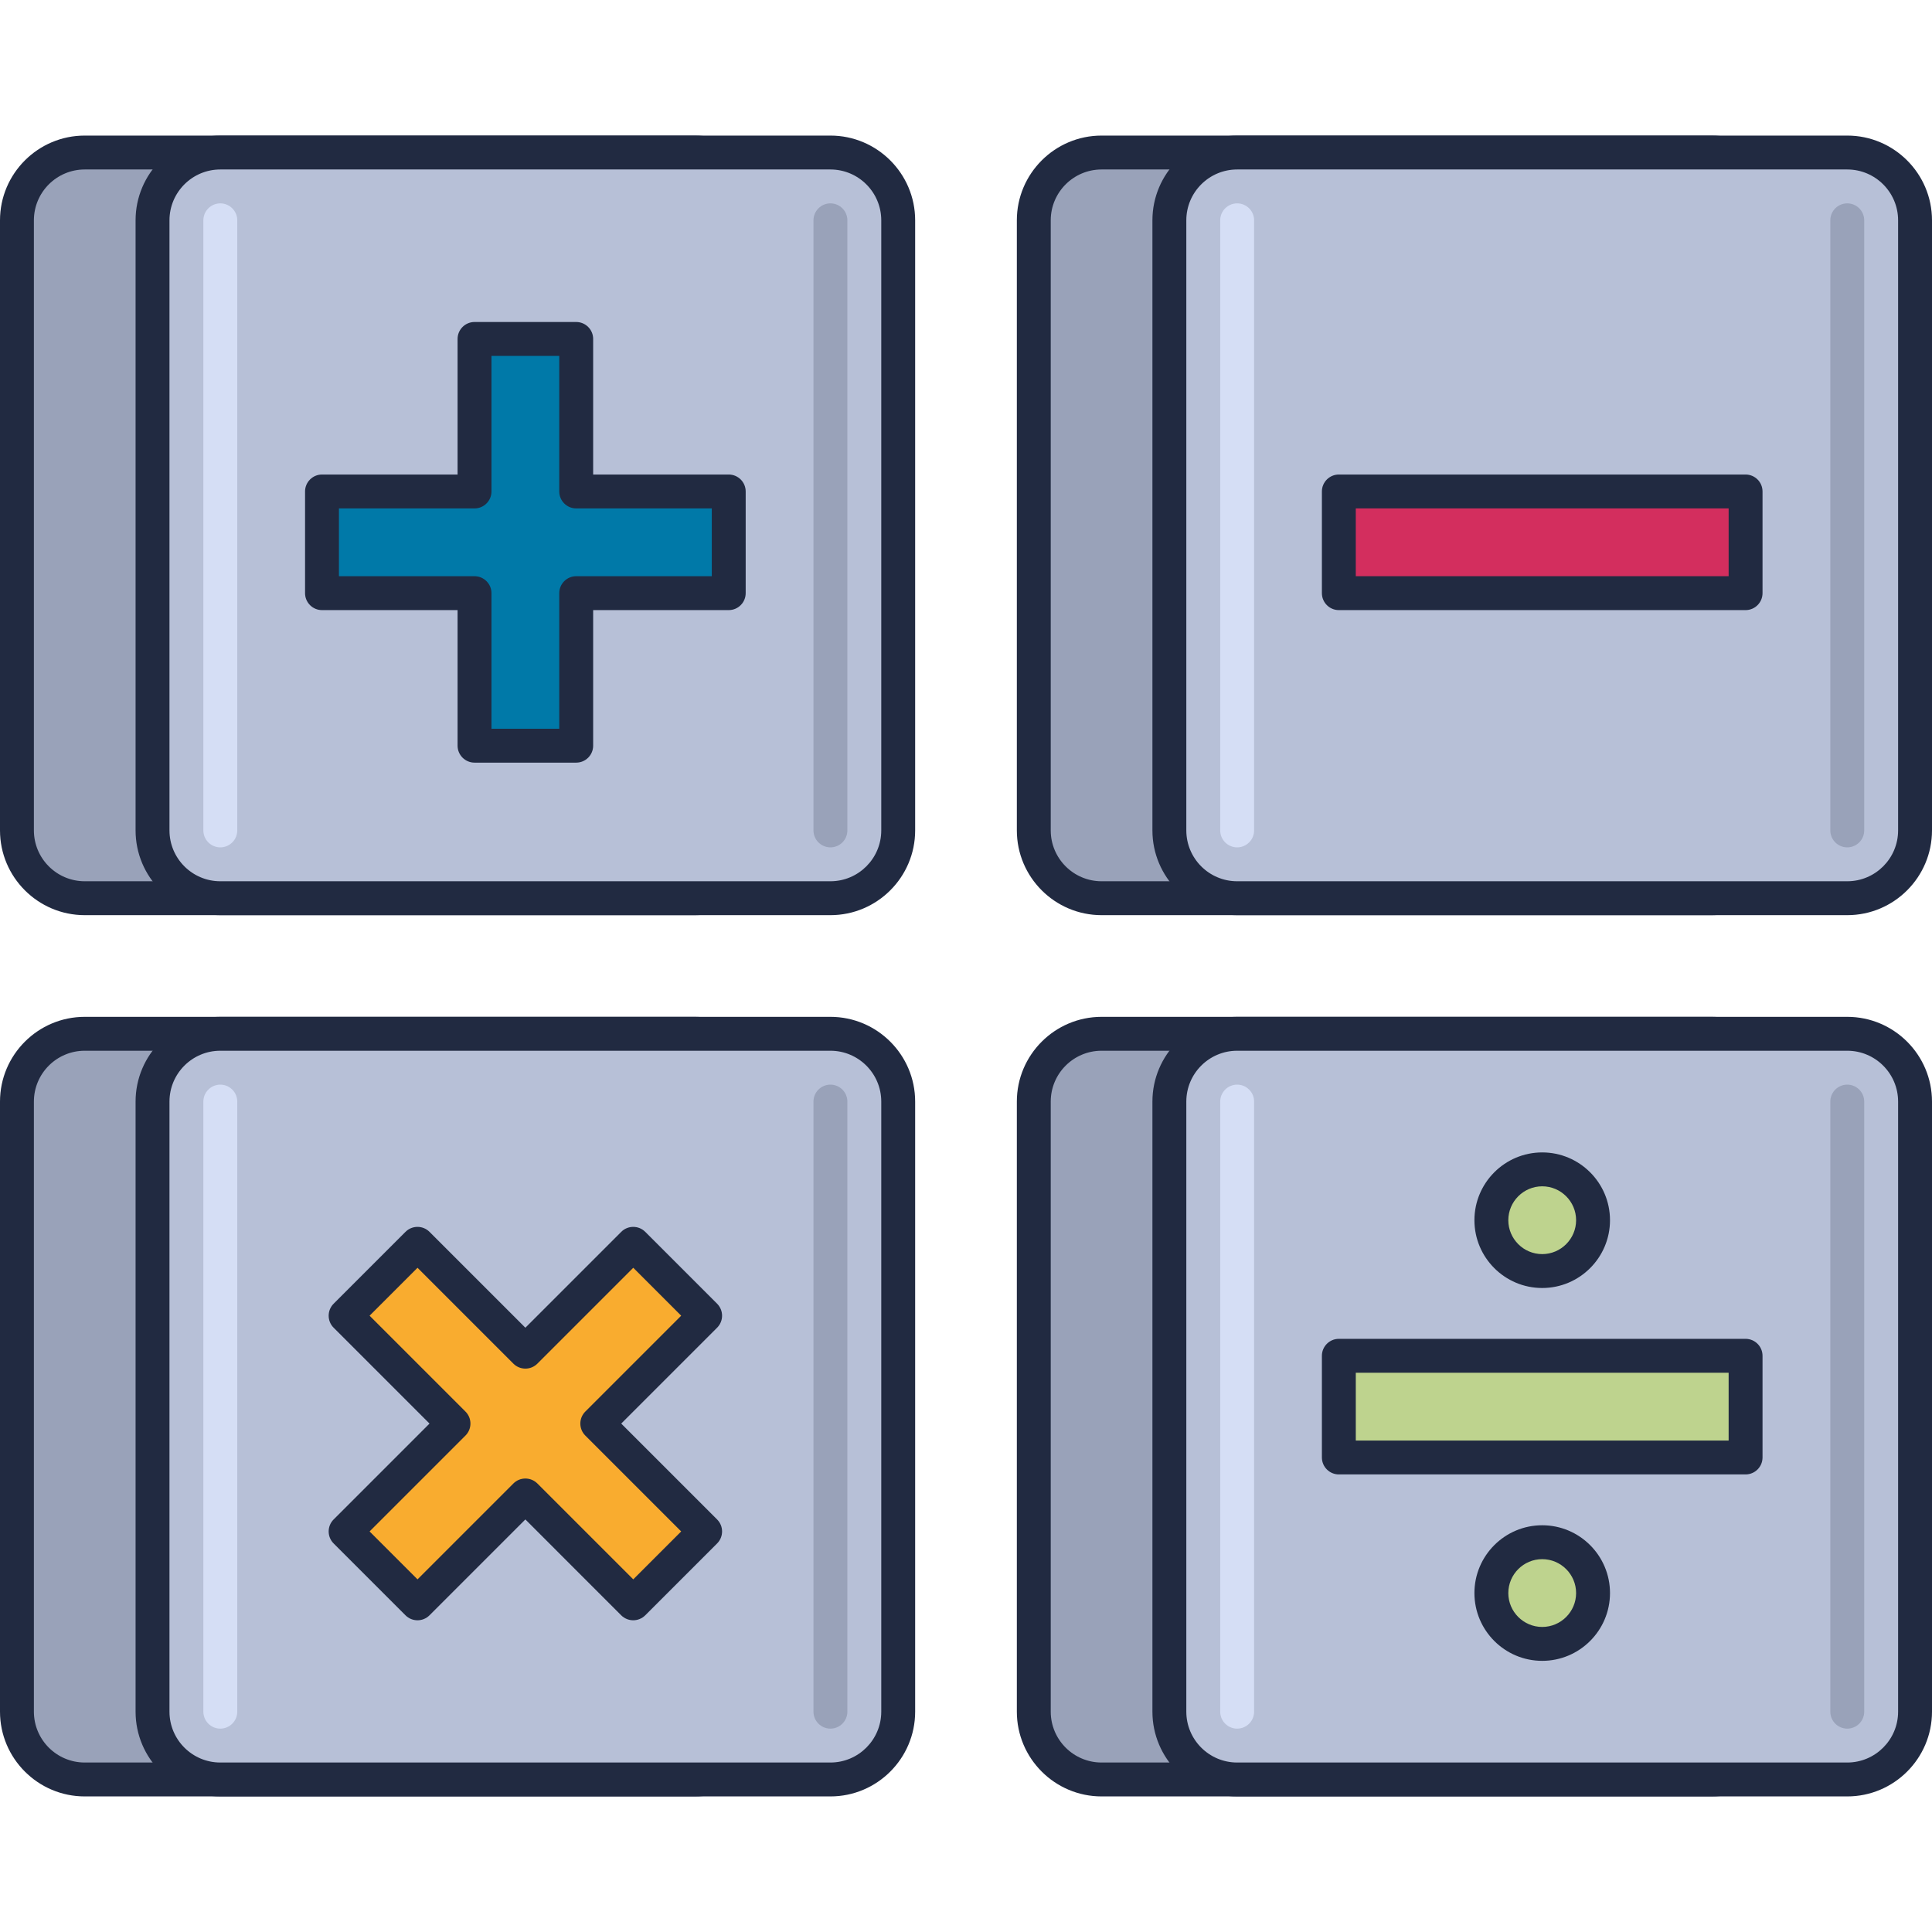 <svg height="456pt" viewBox="0 -32 456 456" width="456pt" xmlns="http://www.w3.org/2000/svg"><path d="m404 180h-144c-8.84 0-16-7.16-16-16v-144c0-8.84 7.16-16 16-16h144c8.84 0 16 7.16 16 16v144c0 8.84-7.16 16-16 16zm0 0" fill="#99a2b9"/><path d="m404 184h-144c-11.023 0-20-8.977-20-20v-144c0-11.023 8.977-20 20-20h144c11.023 0 20 8.977 20 20v144c0 11.023-8.977 20-20 20zm-144-176c-6.617 0-12 5.383-12 12v144c0 6.617 5.383 12 12 12h144c6.617 0 12-5.383 12-12v-144c0-6.617-5.383-12-12-12zm0 0" fill="#212a41"/><path d="m436 180h-144c-8.84 0-16-7.16-16-16v-144c0-8.84 7.16-16 16-16h144c8.84 0 16 7.16 16 16v144c0 8.84-7.16 16-16 16zm0 0" fill="#b7c0d7"/><path d="m436 184h-144c-11.023 0-20-8.977-20-20v-144c0-11.023 8.977-20 20-20h144c11.023 0 20 8.977 20 20v144c0 11.023-8.977 20-20 20zm-144-176c-6.617 0-12 5.383-12 12v144c0 6.617 5.383 12 12 12h144c6.617 0 12-5.383 12-12v-144c0-6.617-5.383-12-12-12zm0 0" fill="#212a41"/><path d="m292 168c-2.207 0-4-1.793-4-4v-144c0-2.207 1.793-4 4-4s4 1.793 4 4v144c0 2.207-1.793 4-4 4zm0 0" fill="#d5def5"/><path d="m436 168c-2.207 0-4-1.793-4-4v-144c0-2.207 1.793-4 4-4s4 1.793 4 4v144c0 2.207-1.793 4-4 4zm0 0" fill="#99a2b9"/><path d="m164 180h-144c-8.84 0-16-7.16-16-16v-144c0-8.84 7.16-16 16-16h144c8.84 0 16 7.16 16 16v144c0 8.84-7.16 16-16 16zm0 0" fill="#99a2b9"/><path d="m164 184h-144c-11.023 0-20-8.977-20-20v-144c0-11.023 8.977-20 20-20h144c11.023 0 20 8.977 20 20v144c0 11.023-8.977 20-20 20zm-144-176c-6.617 0-12 5.383-12 12v144c0 6.617 5.383 12 12 12h144c6.617 0 12-5.383 12-12v-144c0-6.617-5.383-12-12-12zm0 0" fill="#212a41"/><path d="m196 180h-144c-8.84 0-16-7.16-16-16v-144c0-8.84 7.16-16 16-16h144c8.84 0 16 7.16 16 16v144c0 8.84-7.16 16-16 16zm0 0" fill="#b7c0d7"/><path d="m196 184h-144c-11.023 0-20-8.977-20-20v-144c0-11.023 8.977-20 20-20h144c11.023 0 20 8.977 20 20v144c0 11.023-8.977 20-20 20zm-144-176c-6.617 0-12 5.383-12 12v144c0 6.617 5.383 12 12 12h144c6.617 0 12-5.383 12-12v-144c0-6.617-5.383-12-12-12zm0 0" fill="#212a41"/><path d="m52 168c-2.207 0-4-1.793-4-4v-144c0-2.207 1.793-4 4-4s4 1.793 4 4v144c0 2.207-1.793 4-4 4zm0 0" fill="#d5def5"/><path d="m196 168c-2.207 0-4-1.793-4-4v-144c0-2.207 1.793-4 4-4s4 1.793 4 4v144c0 2.207-1.793 4-4 4zm0 0" fill="#99a2b9"/><path d="m404 388h-144c-8.84 0-16-7.16-16-16v-144c0-8.84 7.16-16 16-16h144c8.84 0 16 7.16 16 16v144c0 8.84-7.16 16-16 16zm0 0" fill="#99a2b9"/><path d="m404 392h-144c-11.023 0-20-8.977-20-20v-144c0-11.023 8.977-20 20-20h144c11.023 0 20 8.977 20 20v144c0 11.023-8.977 20-20 20zm-144-176c-6.617 0-12 5.383-12 12v144c0 6.617 5.383 12 12 12h144c6.617 0 12-5.383 12-12v-144c0-6.617-5.383-12-12-12zm0 0" fill="#212a41"/><path d="m436 388h-144c-8.84 0-16-7.16-16-16v-144c0-8.84 7.16-16 16-16h144c8.84 0 16 7.16 16 16v144c0 8.84-7.16 16-16 16zm0 0" fill="#b7c0d7"/><path d="m436 392h-144c-11.023 0-20-8.977-20-20v-144c0-11.023 8.977-20 20-20h144c11.023 0 20 8.977 20 20v144c0 11.023-8.977 20-20 20zm-144-176c-6.617 0-12 5.383-12 12v144c0 6.617 5.383 12 12 12h144c6.617 0 12-5.383 12-12v-144c0-6.617-5.383-12-12-12zm0 0" fill="#212a41"/><path d="m292 376c-2.207 0-4-1.793-4-4v-144c0-2.207 1.793-4 4-4s4 1.793 4 4v144c0 2.207-1.793 4-4 4zm0 0" fill="#d5def5"/><path d="m436 376c-2.207 0-4-1.793-4-4v-144c0-2.207 1.793-4 4-4s4 1.793 4 4v144c0 2.207-1.793 4-4 4zm0 0" fill="#99a2b9"/><path d="m164 388h-144c-8.84 0-16-7.16-16-16v-144c0-8.84 7.16-16 16-16h144c8.84 0 16 7.16 16 16v144c0 8.84-7.16 16-16 16zm0 0" fill="#99a2b9"/><path d="m164 392h-144c-11.023 0-20-8.977-20-20v-144c0-11.023 8.977-20 20-20h144c11.023 0 20 8.977 20 20v144c0 11.023-8.977 20-20 20zm-144-176c-6.617 0-12 5.383-12 12v144c0 6.617 5.383 12 12 12h144c6.617 0 12-5.383 12-12v-144c0-6.617-5.383-12-12-12zm0 0" fill="#212a41"/><path d="m196 388h-144c-8.84 0-16-7.16-16-16v-144c0-8.84 7.16-16 16-16h144c8.84 0 16 7.16 16 16v144c0 8.84-7.16 16-16 16zm0 0" fill="#b7c0d7"/><path d="m196 392h-144c-11.023 0-20-8.977-20-20v-144c0-11.023 8.977-20 20-20h144c11.023 0 20 8.977 20 20v144c0 11.023-8.977 20-20 20zm-144-176c-6.617 0-12 5.383-12 12v144c0 6.617 5.383 12 12 12h144c6.617 0 12-5.383 12-12v-144c0-6.617-5.383-12-12-12zm0 0" fill="#212a41"/><path d="m52 376c-2.207 0-4-1.793-4-4v-144c0-2.207 1.793-4 4-4s4 1.793 4 4v144c0 2.207-1.793 4-4 4zm0 0" fill="#d5def5"/><path d="m196 376c-2.207 0-4-1.793-4-4v-144c0-2.207 1.793-4 4-4s4 1.793 4 4v144c0 2.207-1.793 4-4 4zm0 0" fill="#99a2b9"/><path d="m316 84h96v24h-96zm0 0" fill="#d32e5e"/><path d="m412 112h-96c-2.207 0-4-1.793-4-4v-24c0-2.207 1.793-4 4-4h96c2.207 0 4 1.793 4 4v24c0 2.207-1.793 4-4 4zm-92-8h88v-16h-88zm0 0" fill="#212a41"/><path d="m316 288h96v24h-96zm0 0" fill="#bed38e"/><path d="m412 316h-96c-2.207 0-4-1.793-4-4v-24c0-2.207 1.793-4 4-4h96c2.207 0 4 1.793 4 4v24c0 2.207-1.793 4-4 4zm-92-8h88v-16h-88zm0 0" fill="#212a41"/><path d="m172 84h-36v-36h-24v36h-36v24h36v36h24v-36h36zm0 0" fill="#0079a8"/><path d="m136 148h-24c-2.207 0-4-1.793-4-4v-32h-32c-2.207 0-4-1.793-4-4v-24c0-2.207 1.793-4 4-4h32v-32c0-2.207 1.793-4 4-4h24c2.207 0 4 1.793 4 4v32h32c2.207 0 4 1.793 4 4v24c0 2.207-1.793 4-4 4h-32v32c0 2.207-1.793 4-4 4zm-20-8h16v-32c0-2.207 1.793-4 4-4h32v-16h-32c-2.207 0-4-1.793-4-4v-32h-16v32c0 2.207-1.793 4-4 4h-32v16h32c2.207 0 4 1.793 4 4zm0 0" fill="#212a41"/><path d="m149.457 261.574-25.457 25.457-25.457-25.457-16.969 16.969 25.457 25.457-25.457 25.457 16.969 16.969 25.457-25.457 25.457 25.457 16.969-16.969-25.457-25.457 25.457-25.457zm0 0" fill="#f9ac2f"/><path d="m149.457 350.426c-1.023 0-2.051-.395-2.832-1.168l-22.625-22.633-22.633 22.633c-1.559 1.559-4.094 1.559-5.656 0l-16.969-16.969c-1.559-1.562-1.559-4.098 0-5.656l22.633-22.633-22.633-22.633c-1.559-1.559-1.559-4.094 0-5.656l16.969-16.969c1.562-1.559 4.098-1.559 5.656 0l22.633 22.633 22.633-22.633c1.559-1.559 4.094-1.559 5.656 0l16.969 16.969c1.559 1.562 1.559 4.098 0 5.656l-22.633 22.633 22.633 22.633c1.559 1.559 1.559 4.094 0 5.656l-16.969 16.969c-.785.773-1.809 1.168-2.832 1.168zm-25.457-33.457c1.023 0 2.047.391 2.832 1.168l22.633 22.633 11.312-11.312-22.633-22.633c-1.559-1.559-1.559-4.098 0-5.656l22.633-22.633-11.312-11.312-22.633 22.633c-1.559 1.559-4.098 1.559-5.656 0l-22.633-22.633-11.312 11.312 22.633 22.633c1.562 1.559 1.562 4.098 0 5.656l-22.633 22.633 11.312 11.312 22.633-22.633c.777-.777 1.801-1.168 2.824-1.168zm0 0" fill="#212a41"/><path d="m376 256c0 6.629-5.371 12-12 12s-12-5.371-12-12 5.371-12 12-12 12 5.371 12 12zm0 0" fill="#bed38e"/><path d="m364 272c-8.824 0-16-7.176-16-16s7.176-16 16-16 16 7.176 16 16-7.176 16-16 16zm0-24c-4.406 0-8 3.594-8 8s3.594 8 8 8 8-3.594 8-8-3.594-8-8-8zm0 0" fill="#212a41"/><path d="m376 344c0 6.629-5.371 12-12 12s-12-5.371-12-12 5.371-12 12-12 12 5.371 12 12zm0 0" fill="#bed38e"/><path d="m364 360c-8.824 0-16-7.176-16-16s7.176-16 16-16 16 7.176 16 16-7.176 16-16 16zm0-24c-4.406 0-8 3.594-8 8s3.594 8 8 8 8-3.594 8-8-3.594-8-8-8zm0 0" fill="#212a41"/></svg>